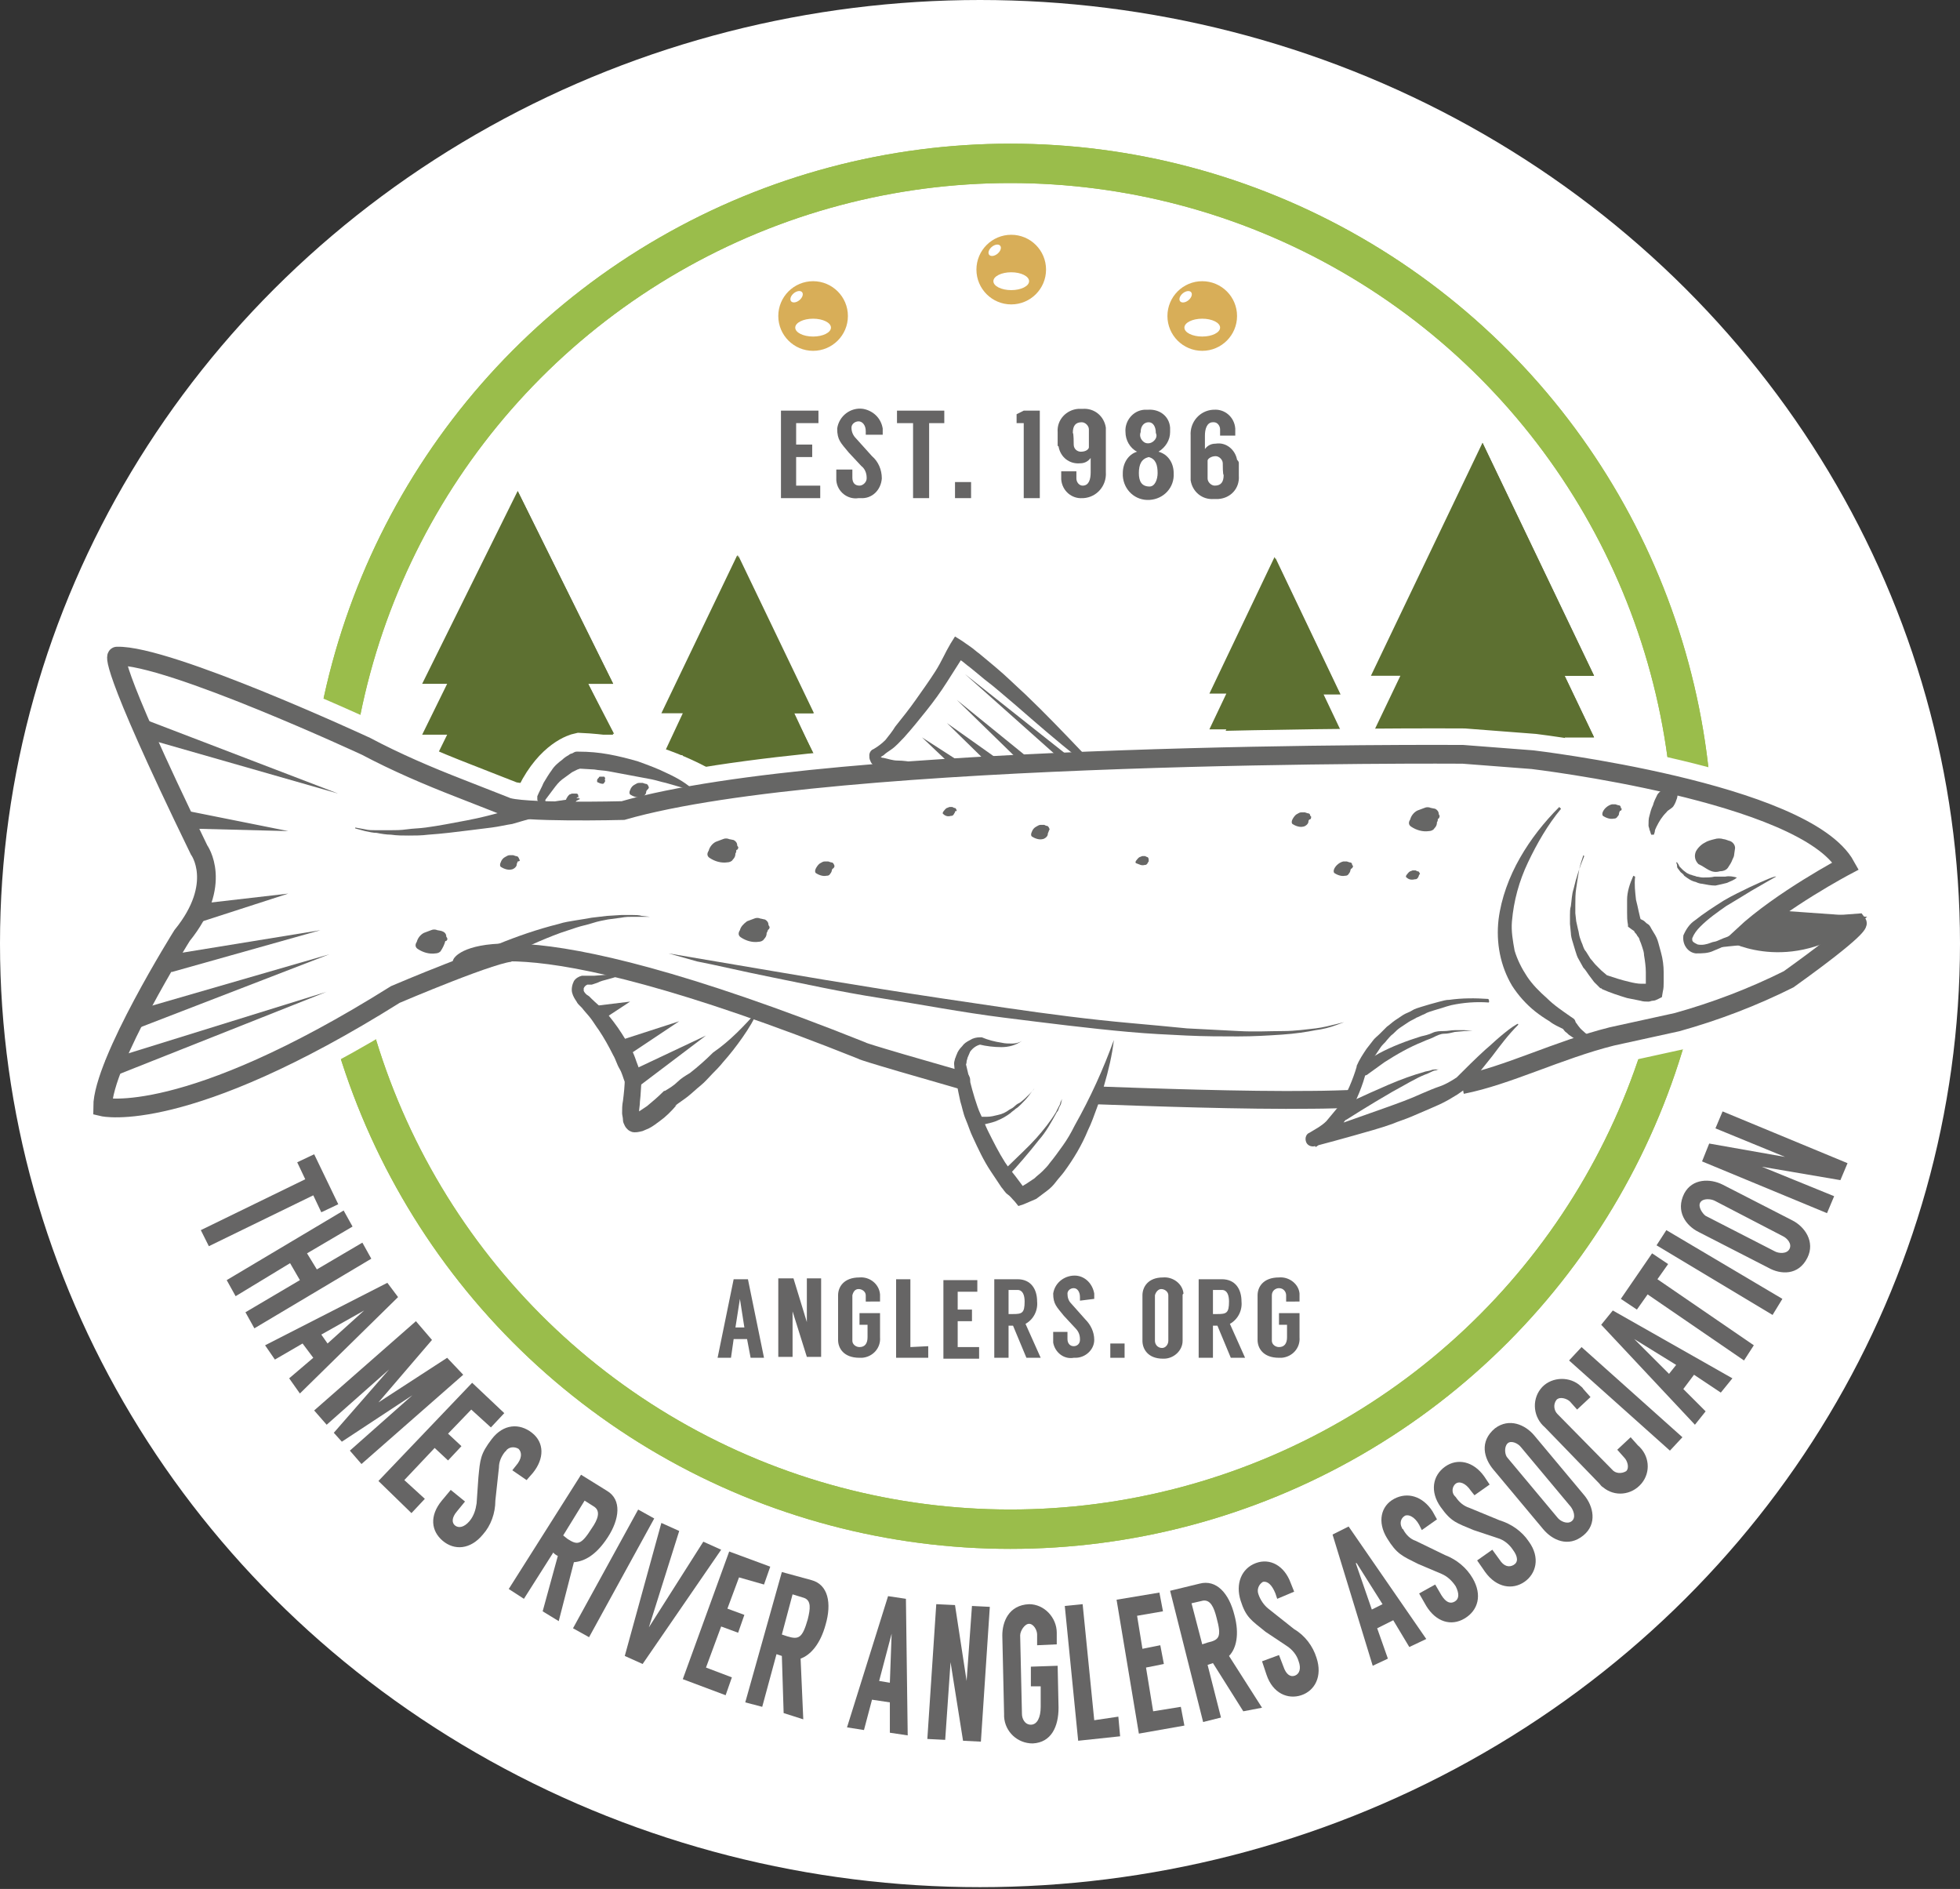 <?xml version="1.0" encoding="utf-8"?>
<!-- Generator: Adobe Illustrator 23.0.0, SVG Export Plug-In . SVG Version: 6.00 Build 0)  -->
<svg version="1.1" id="Layer_1" xmlns="http://www.w3.org/2000/svg" xmlns:xlink="http://www.w3.org/1999/xlink" x="0px" y="0px"
	 viewBox="0 0 219.6 211.6" style="enable-background:new 0 0 219.6 211.6;" xml:space="preserve">
<rect x="0" y="0" width="219.6" height="211.6" fill="#333333" stroke="none"/>
<style type="text/css">
	.st0{fill:#FFFFFF;}
	.st1{fill:#FFFFFF;stroke:#9ABD4B;stroke-width:4.41;stroke-miterlimit:10;}
	.st2{fill:#5D7031;}
	.st3{fill:#FFFFFF;stroke:#FFFFFF;stroke-width:6;stroke-linejoin:round;}
	.st4{fill:#666565;}
	.st5{fill:none;stroke:#9ABD4B;stroke-width:4.41;stroke-miterlimit:10;}
	.st6{fill:#D8AE58;}
	.st7{fill:#FFFFFF;stroke:#FFFFFF;stroke-width:6;stroke-miterlimit:10;}
	.st8{fill:none;}
	.st9{fill:#666665;}
	.st10{fill:none;stroke:#666665;stroke-width:2;stroke-linecap:round;stroke-linejoin:round;}
	.st11{fill:none;stroke:#666665;stroke-width:2;stroke-miterlimit:10;}
	.st12{fill:none;stroke:#666665;stroke-width:2.1;stroke-miterlimit:10;}
	.st13{fill:none;stroke:#D42027;stroke-width:2;stroke-linejoin:round;}
	.st14{fill:none;stroke:#D42027;stroke-linejoin:round;}
	.st15{fill:none;stroke:#D42027;stroke-width:2;stroke-linecap:round;stroke-linejoin:round;}
	.st16{fill:none;stroke:#D42027;stroke-miterlimit:10;}
</style>
<g>
	<ellipse class="st0" cx="109.8" cy="105.7" rx="109.8" ry="105.7"/>
</g>
<g id="logo">
	<circle class="st1" cx="113.2" cy="94.8" r="76.5"/>
	<path class="st2" d="M88.9,79.9h2.2l-8.5-17.7l-8.5,17.7h2.4l-2.2,4.7h2.2l-2.2,4.7h7.4v4c0,0.6,0.5,1.1,1.1,1.1l0,0
		c0.6,0,1.1-0.5,1.1-1l0,0v-4h7.4l-2.2-4.7h2.2L88.9,79.9z"/>
	<path class="st2" d="M83.8,89.3h7.4L89,84.6h2.2L89,79.9h2.2l-8.5-17.7v32.2l0,0c0.6,0,1.1-0.5,1.1-1l0,0V89.3z"/>
	<path class="st3" d="M166.8,112.2c0,0-10.3-1.2-14.2,7.6c0,0-1.5,6.2-5.4,8c0,0,12.6-3.5,16.7-6.3c0,0,4.6-5.2,6.4-6.5"/>
	<path class="st2" d="M175.3,75.7h3.3l-12.5-26.1l-12.5,26.1h3.3l-3.3,6.9h3.3l-3.3,6.9h10.9v6c0,0.9,0.7,1.6,1.6,1.6l0,0
		c0.9,0,1.6-0.7,1.6-1.6v-6h10.9l-3.3-6.9h3.3L175.3,75.7z"/>
	<path class="st2" d="M167.7,89.5h10.9l-3.3-6.9h3.3l-3.3-6.9h3.3l-12.5-26.1v47.5l0,0c0.9,0,1.6-0.7,1.6-1.6V89.5z"/>
	<path class="st2" d="M148.2,77.7h1.9l-7.3-15.3l-7.3,15.3h1.9l-1.9,4h1.9l-1.9,4h6.4v3.5c0,0.5,0.4,0.9,0.9,0.9l0,0
		c0.5,0,0.9-0.4,0.9-0.9v-3.4h6.4l-1.9-4h1.9L148.2,77.7z"/>
	<path class="st2" d="M143.8,85.8h6.4l-1.9-4h1.9l-1.9-4h1.9l-7.3-15.3v27.7l0,0c0.5,0,0.9-0.4,0.9-0.9L143.8,85.8L143.8,85.8z"/>
	<path class="st2" d="M65.9,76.6h2.8L58,55L47.3,76.6h2.8l-2.8,5.7h2.8L47.3,88h9.4v5c0,0.7,0.7,1.3,1.4,1.2l0,0
		c0.7,0,1.3-0.6,1.3-1.3v-5h9.4L66,82.2h2.8L65.9,76.6z"/>
	<path class="st2" d="M59.3,88h9.4l-2.8-5.7h2.8l-2.8-5.7h2.8L58,55v39.3l0,0c0.7,0,1.3-0.6,1.3-1.3V88z"/>
	<circle class="st5" cx="113.2" cy="94.8" r="76.5"/>
	<path class="st4" d="M36,135.8l-0.9-1.9l-11.7,5.7l-0.9-1.8l11.7-5.7l-0.9-1.9l1.9-0.9l2.7,5.6L36,135.8z"/>
	<path class="st4" d="M41.6,141l-13.1,7.8l-1-1.8l6.1-3.6l-1.1-1.9l-6.1,3.7l-1-1.8l13.1-7.8l1,1.8l-5.1,3l1.1,1.8l5.1-3L41.6,141z"
		/>
	<path class="st4" d="M35.1,152.1l-1.2-1.6l-3.1,1.8l-1.1-1.6l13.7-7l1.2,1.6l-11,10.8l-1.2-1.7L35.1,152.1z M36.7,150.5l4.1-3.7
		l0,0l-4.8,2.7L36.7,150.5z"/>
	<path class="st4" d="M51.9,154l-11.4,10l-1.3-1.5l7-6.2l-7.9,5.2l-0.9-1l6.2-7.1l0,0l-7,6.2l-1.4-1.6l11.4-10l1.8,2.1l-6,7l0,0
		l7.7-5L51.9,154z"/>
	<path class="st4" d="M52.8,157.9l-2.6,2.7l1.5,1.4l-1.5,1.6l-1.5-1.4l-3.4,3.6l2.3,2.1l-1.5,1.6l-3.7-3.6l10.5-11l3.6,3.4l-1.5,1.6
		L52.8,157.9z"/>
	<path class="st4" d="M57.4,164.7l0.4-0.5c0.7-0.8,0.7-1.5,0.3-1.9c-0.5-0.3-1.1-0.2-1.4,0.2c0,0,0,0.1-0.1,0.1
		c-0.4,0.5-0.7,1.1-0.7,1.8l-0.4,3.7c0,1.4-0.5,2.8-1.4,3.8c-1.4,1.7-3.2,1.8-4.5,0.7s-1.5-2.8-0.1-4.5l1-1.2l1.6,1.3l-0.9,1.1
		c-0.6,0.7-0.6,1.3-0.2,1.6c0.4,0.3,1,0.2,1.6-0.5c0.5-0.6,0.7-1.3,0.8-2l0.2-2.9c0.2-2,0.2-2.6,1.5-4.3c1.3-1.7,3.1-1.8,4.5-0.7
		s1.4,2.9,0.1,4.5l-0.7,0.8L57.4,164.7z"/>
	<path class="st4" d="M60.8,180.5l1.7-6.2c-0.2-0.1-0.5-0.3-0.5-0.4l-3.3,5.2L57,178l8.1-12.8L68,167c1.7,1,1.4,3.2,0.1,5.2
		s-2.6,2.7-3.8,2.8l-1.7,6.6L60.8,180.5z M63.1,172l0.5,0.4c1.1,0.7,1.5,0.7,2.7-1.2c0.7-1,1-1.9,0.3-2.4l-1.1-0.7L63.1,172z"/>
	<path class="st4" d="M66,183.4l-1.8-1l7.3-13.3l1.8,1L66,183.4z"/>
	<path class="st4" d="M72,186.4l-2-0.9l4.1-14.9l2,0.9l-3.4,10.8l0,0l6.1-9.6l2,0.9L72,186.4z"/>
	<path class="st4" d="M82.8,176.7l-1.3,3.5l1.9,0.7l-0.7,2l-1.9-0.7l-1.7,4.6l2.9,1.1l-0.7,2l-4.8-1.8l5.2-14.3l4.6,1.7l-0.7,2
		L82.8,176.7z"/>
	<path class="st4" d="M87.8,191.9l-0.2-6.4l-0.6-0.2l-1.6,5.9l-1.9-0.5l4.1-14.6l3.3,0.9c1.9,0.5,2.3,2.6,1.6,5
		c-0.6,2.2-1.7,3.4-2.8,3.8l0.3,6.8L87.8,191.9z M87.6,183.1l0.6,0.2c1.3,0.4,1.7,0.2,2.3-1.9c0.3-1.2,0.4-2.1-0.4-2.4l-1.3-0.4
		L87.6,183.1z"/>
	<path class="st4" d="M99.7,190.7l-2-0.3l-0.9,3.4l-1.9-0.3l4.6-14.7l2,0.3l0.2,15.3l-2-0.3L99.7,190.7z M99.7,188.5l0.2-5.5l0,0
		l-1.4,5.3L99.7,188.5z"/>
	<path class="st4" d="M110.9,180l-1,15.1l-2-0.1l-1.4-8.8l0,0l-0.6,8.7l-2-0.1l1-15.1l2.1,0.1l1.3,8.5l0,0l0.6-8.4L110.9,180z"/>
	<path class="st4" d="M116.2,184.3v-1.2c0-0.5-0.4-1.2-0.9-1.2s-1,0.8-1,1.3l0.2,8.8c0,0.5,0.3,1.2,1,1.2s1.1-0.8,1.1-2v-2.3h-1.1
		v-2.2l3-0.1l0.1,4.7c0,2.1-0.8,3.9-2.9,4c-1.7,0-3.1-1.3-3.2-3c0-0.1,0-0.2,0-0.3l-0.2-8.8c0-1.5,0.7-3.4,3-3.5
		c1.7,0,3.1,1.5,3.1,3.2v0.1v1.2L116.2,184.3z"/>
	<path class="st4" d="M125.3,192.3l0.2,2.2l-4.7,0.5l-1.5-15.1l2-0.2l1.3,13L125.3,192.3z"/>
	<path class="st4" d="M127.4,181l0.6,3.7l2-0.4l0.4,2.1l-2,0.4l0.8,4.9l3.1-0.5l0.4,2.1l-5.1,0.9l-2.5-15l4.8-0.8l0.4,2.1L127.4,181
		z"/>
	<path class="st4" d="M139.3,191.7l-3.4-5.4l-0.6,0.2l1.5,5.9l-2,0.5l-3.7-14.7l3.3-0.8c1.9-0.5,3.3,1.1,3.9,3.5
		c0.6,2.2,0.2,3.8-0.6,4.6l3.7,5.8L139.3,191.7z M134.7,184.2l0.6-0.2c1.3-0.3,1.6-0.6,1-2.8c-0.3-1.2-0.7-2-1.5-1.9l-1.3,0.3
		L134.7,184.2z"/>
	<path class="st4" d="M143.1,179.1l-0.2-0.6c-0.4-1-0.9-1.4-1.4-1.3c-0.5,0.3-0.7,0.9-0.5,1.4l0,0c0.2,0.6,0.6,1.2,1.1,1.6l2.9,2.3
		c1.2,0.7,2.1,1.9,2.5,3.2c0.7,2.1-0.2,3.7-1.7,4.2s-3.2-0.2-3.9-2.3l-0.5-1.5l1.9-0.7l0.5,1.3c0.3,0.9,0.8,1.2,1.3,1
		c0.5-0.2,0.7-0.8,0.4-1.6c-0.2-0.7-0.7-1.3-1.3-1.7l-2.4-1.6c-1.6-1.3-2.2-1.6-2.8-3.5s0.1-3.6,1.7-4.2c1.6-0.6,3.2,0.3,3.9,2.2
		l0.4,1L143.1,179.1z"/>
	<path class="st4" d="M156.1,181.5l-1.8,0.9l1.2,3.4l-1.7,0.8l-4.5-14.7l1.8-0.9l8.7,12.6l-1.9,0.9L156.1,181.5z M154.9,179.7
		l-2.9-4.6h-0.1l1.8,5.2L154.9,179.7z"/>
	<path class="st4" d="M159.3,171.4l-0.3-0.6c-0.5-0.9-1.2-1.2-1.6-1c-0.5,0.3-0.6,0.9-0.3,1.4c0,0,0,0.1,0.1,0.1
		c0.3,0.6,0.8,1.1,1.4,1.3l3.3,1.6c1.3,0.5,2.4,1.4,3.1,2.6c1.1,1.9,0.6,3.6-0.9,4.5s-3.2,0.4-4.3-1.4l-0.8-1.4l1.8-1l0.7,1.2
		c0.5,0.8,1,1,1.5,0.7c0.5-0.3,0.5-0.9,0.1-1.7c-0.4-0.6-0.9-1.1-1.6-1.4l-2.6-1.1c-1.8-0.9-2.4-1.1-3.5-2.9s-0.7-3.6,0.8-4.4
		s3.2-0.3,4.3,1.4l0.5,0.9L159.3,171.4z"/>
	<path class="st4" d="M165.2,167.5l-0.4-0.5c-0.6-0.9-1.3-1.1-1.7-0.8c-0.4,0.3-0.5,1-0.1,1.4l0.1,0.1c0.4,0.6,0.9,1,1.5,1.2
		l3.4,1.4c1.3,0.4,2.5,1.2,3.3,2.4c1.3,1.8,0.8,3.6-0.5,4.5s-3.1,0.7-4.4-1.1l-0.9-1.3l1.7-1.2l0.8,1.1c0.5,0.8,1.1,0.9,1.6,0.6
		s0.5-0.9-0.1-1.7c-0.4-0.6-1-1.1-1.7-1.3l-2.7-0.9c-1.9-0.8-2.5-0.9-3.7-2.6s-0.9-3.5,0.5-4.5s3.2-0.6,4.4,1.1l0.6,0.9L165.2,167.5
		z"/>
	<path class="st4" d="M171.9,160.8l5.6,6.7c1,1.2,1.5,3.2-0.1,4.5c-1.7,1.4-3.5,0.5-4.5-0.7l-5.6-6.7c-1-1.2-1.6-3.1,0.2-4.6
		C169.1,158.8,170.9,159.6,171.9,160.8z M170.4,162.1c-0.3-0.4-1.1-0.8-1.5-0.4c-0.4,0.4-0.3,1.3,0,1.6l5.6,6.7
		c0.3,0.4,1.1,0.8,1.6,0.4c0.5-0.4,0.2-1.2-0.1-1.6L170.4,162.1z"/>
	<path class="st4" d="M176.7,157.9l-0.8-0.9c-0.3-0.3-1.1-0.6-1.5-0.2c-0.4,0.5-0.3,1.2,0.1,1.6l6.1,6.2c0.4,0.5,1.1,0.5,1.6,0.2
		c0.4-0.4,0.1-1.2-0.2-1.5l-0.8-0.9l1.5-1.4l0.8,0.9c1.3,1.1,1.5,3,0.4,4.3c-1.1,1.3-3,1.5-4.3,0.4c-0.2-0.1-0.3-0.3-0.4-0.4
		l-6.1-6.3c-1.3-1.1-1.5-3-0.5-4.3c1-1.3,3-1.5,4.3-0.5c0.2,0.2,0.4,0.3,0.5,0.5l0.8,0.9L176.7,157.9z"/>
	<path class="st4" d="M188.5,161l-1.4,1.5l-11.3-10.1l1.4-1.5L188.5,161z"/>
	<path class="st4" d="M189.8,154l-1.2,1.6l2.5,2.5l-1.2,1.5l-10.5-11.2l1.3-1.6l13.4,7.6l-1.3,1.6L189.8,154z M187.8,152.9l-4.7-2.9
		l0,0l3.9,3.9L187.8,152.9z"/>
	<path class="st4" d="M186.9,141.6l-1.2,1.7l10.8,7.4l-1.1,1.7l-10.8-7.4l-1.2,1.7l-1.8-1.2l3.5-5.1L186.9,141.6z"/>
	<path class="st4" d="M199.7,145.5l-1.1,1.8l-13-7.8l1.1-1.7L199.7,145.5z"/>
	<path class="st4" d="M193,132.7l7.8,4c1.4,0.7,2.6,2.4,1.7,4.2c-1,2-3,1.9-4.4,1.1l-7.8-4c-1.4-0.7-2.6-2.3-1.6-4.3
		C189.6,132,191.6,132,193,132.7z M192.1,134.5c-0.4-0.2-1.3-0.3-1.6,0.2s0.3,1.3,0.6,1.5l7.8,4c0.4,0.2,1.3,0.3,1.6-0.3
		s-0.3-1.2-0.7-1.4L192.1,134.5z"/>
	<path class="st4" d="M193,124.5l14,5.8l-0.8,1.9l-8.8-1.5l0,0l8.1,3.3l-0.8,1.9l-14-5.8l0.8-2l8.5,1.5l0,0l-7.8-3.2L193,124.5z"/>
	<path class="st4" d="M83.7,150h-1.5l-0.3,2.1h-1.5l1.8-8.8h1.6l1.8,8.8h-1.5L83.7,150z M83.4,148.7l-0.5-3.2l0,0l-0.5,3.2H83.4z"/>
	<path class="st4" d="M92,143.2v8.8h-1.6l-1.6-5.1l0,0v5.1h-1.6v-8.8h1.7l1.5,4.9l0,0v-4.9L92,143.2z"/>
	<path class="st4" d="M97,145.8v-0.7c0-0.4-0.4-0.7-0.8-0.7s-0.6,0.3-0.7,0.7v5.1c0,0.4,0.4,0.7,0.8,0.7c0.6,0,0.9-0.4,0.9-1.1v-1.4
		h-0.9v-1.3h2.3v2.7c0.1,1.2-0.8,2.2-2,2.3c-0.1,0-0.2,0-0.3,0c-1.8,0-2.4-1.1-2.4-2v-5c0-0.9,0.6-2,2.4-2c1.1-0.1,2.2,0.7,2.3,1.9
		v0.1v0.7H97z"/>
	<path class="st4" d="M104,150.8v1.3h-3.6v-8.8h1.6v7.6L104,150.8z"/>
	<path class="st4" d="M107.3,144.5v2.2h1.6v1.3h-1.6v2.9h2.4v1.3h-4v-8.8h3.8v1.3h-2.2V144.5z"/>
	<path class="st4" d="M115,152.1l-1.5-3.6H113v3.6h-1.6v-8.8h2.6c1.5,0,2.2,1.1,2.2,2.5c0.1,1-0.4,2-1.3,2.5l1.7,3.8H115z
		 M113,147.2h0.5c1,0,1.3-0.1,1.3-1.4c0-0.7-0.2-1.3-0.8-1.3h-1V147.2z"/>
	<path class="st4" d="M121,145.7v-0.4c0-0.6-0.3-1-0.7-1c-0.4,0-0.7,0.3-0.7,0.6l0,0c0,0.4,0.1,0.8,0.4,1.1l1.6,1.8
		c0.6,0.6,1,1.4,1,2.3c0,1.1-1,2-2.1,2c-0.1,0-0.1,0-0.2,0c-1.1,0.2-2.1-0.6-2.3-1.7c0-0.1,0-0.2,0-0.3v-0.9h1.6v0.8
		c0,0.5,0.3,0.8,0.7,0.8c0.4,0,0.7-0.3,0.7-0.7V150c0-0.5-0.2-0.9-0.5-1.2l-1.3-1.4c-0.8-1-1.2-1.3-1.2-2.5c0.2-1.3,1.4-2.1,2.6-2
		c1,0.1,1.8,0.9,2,2v0.6L121,145.7z"/>
	<path class="st4" d="M124.4,150.5h1.6v1.6h-1.6V150.5z"/>
	<path class="st4" d="M132.5,145.1v5.1c0,1.1-1,2-2.1,2h-0.1c-1.7,0-2.3-1.1-2.3-2v-5.1c0-0.9,0.6-2,2.3-2c1.1-0.1,2.2,0.7,2.3,1.8
		C132.5,145,132.5,145,132.5,145.1z M130.9,145.1c0-0.4-0.4-0.7-0.8-0.7c-0.3,0-0.6,0.3-0.7,0.7v5.1c0,0.4,0.3,0.8,0.8,0.8l0,0
		c0.4,0,0.7-0.4,0.7-0.8V145.1z"/>
	<path class="st4" d="M137.9,152.1l-1.5-3.6h-0.5v3.6h-1.6v-8.8h2.6c1.5,0,2.2,1.1,2.2,2.5c0.1,1-0.4,2-1.3,2.5l1.7,3.8H137.9z
		 M135.9,147.2h0.5c1,0,1.3-0.1,1.3-1.4c0-0.7-0.2-1.3-0.8-1.3h-1V147.2z"/>
	<path class="st4" d="M144.1,145.8v-0.7c0-0.4-0.3-0.8-0.8-0.8c-0.4,0-0.8,0.3-0.8,0.8v5.1c0,0.4,0.4,0.7,0.8,0.7
		c0.6,0,0.9-0.4,0.9-1.1v-1.4h-0.9v-1.3h2.3v2.7c0.1,1.2-0.8,2.2-2,2.3c-0.1,0-0.2,0-0.3,0c-1.8,0-2.4-1.1-2.4-2v-5
		c0-0.9,0.6-2,2.4-2c1.1-0.1,2.2,0.7,2.3,1.8c0,0.1,0,0.1,0,0.2v0.7H144.1z"/>
	<path class="st4" d="M89.2,47.4v2.4H91v1.4h-1.8v3.2h2.7v1.4h-4.4V46h4.2v1.4C91.7,47.4,89.2,47.4,89.2,47.4z"/>
	<path class="st4" d="M97,48.7v-0.4c0-0.7-0.4-1.1-0.8-1.1s-0.8,0.3-0.8,0.7l0,0c0,0.5,0.2,0.9,0.5,1.2l1.8,2
		c0.7,0.6,1.1,1.5,1.1,2.5c-0.1,1.3-1.1,2.3-2.4,2.2c-0.1,0-0.1,0-0.2,0c-1.2,0.2-2.4-0.7-2.5-2c0-0.1,0-0.2,0-0.2v-1h1.8v0.9
		c0,0.6,0.3,0.9,0.8,0.9c0.4,0,0.8-0.4,0.8-0.8v-0.1c0-0.5-0.2-1-0.6-1.3l-1.4-1.5c-0.9-1.1-1.3-1.4-1.3-2.7
		c0.2-1.4,1.5-2.4,2.9-2.2c1.1,0.2,2,1,2.2,2.2v0.7C98.9,48.7,97,48.7,97,48.7z"/>
	<path class="st4" d="M105.9,47.4h-1.8v8.4h-1.8v-8.4h-1.8V46h5.3v1.4H105.9z"/>
	<path class="st4" d="M107,54h1.8v1.8H107V54z"/>
	<path class="st4" d="M114.7,46h1.8v9.8h-1.8v-8.4h-0.8v-1L114.7,46z"/>
	<path class="st4" d="M118.5,49.8c0-0.1,0-1.2,0-1.4c-0.1-1.4,1-2.5,2.3-2.6c0.2,0,0.3,0,0.5,0c1.3-0.1,2.4,0.8,2.6,2.1V48v4.9
		c0.1,1.5-1,2.8-2.5,2.9h-0.1c-1.2,0.1-2.3-0.8-2.4-2.1v-0.1v-0.8h1.7v0.8c0,0.4,0.3,0.8,0.7,0.8l0,0c0.7,0,0.9-0.7,0.9-1.5v-1.6
		c-0.3,0.4-0.7,0.6-1.2,0.6c-1.2,0.1-2.2-0.7-2.4-1.9C118.5,50,118.5,49.9,118.5,49.8z M120.3,49.8c0,0.5,0.4,0.8,0.8,0.8l0,0
		c0.6,0,0.9-0.3,0.9-0.5v-2c0-0.4-0.4-0.8-0.8-0.8c-0.7,0-1,0.4-1,1.2C120.3,48.5,120.3,49.7,120.3,49.8z"/>
	<path class="st4" d="M131.5,53c0.1,1.6-1.1,2.9-2.7,3c-1.6,0.1-2.9-1.1-3-2.7c0-0.1,0-0.2,0-0.3c0-1.1,0.6-2.1,1.6-2.4
		c-0.8-0.4-1.3-1.3-1.3-2.2c-0.1-1.2,0.8-2.4,2.1-2.5c0.1,0,0.3,0,0.4,0c1.3-0.1,2.4,0.7,2.5,2c0,0.2,0,0.3,0,0.5
		c0,0.9-0.5,1.7-1.3,2.2C130.9,50.9,131.5,51.9,131.5,53z M129.7,53c0-0.9-0.2-1.6-1-1.8c-0.8,0.2-1.1,0.8-1.1,1.8
		c0,0.9,0.3,1.5,1.2,1.5C129.4,54.5,129.7,53.7,129.7,53z M127.8,48.4c-0.2,0.5,0.1,1,0.5,1.2c0.5,0.2,1-0.1,1.2-0.5
		c0.1-0.2,0.1-0.4,0-0.6c0-0.7-0.3-1.2-0.8-1.2S127.8,47.7,127.8,48.4z"/>
	<path class="st4" d="M138.8,51.9c0,0.1,0,1.3,0,1.4c0.1,1.4-0.9,2.5-2.3,2.6c-0.2,0-0.3,0-0.5,0c-1.3,0.1-2.4-0.8-2.6-2.1v-0.1
		v-4.9c-0.1-1.5,1-2.8,2.5-2.9h0.1c1.2-0.1,2.3,0.8,2.4,2.1v0.1v0.7h-1.7v-0.7c0-0.4-0.3-0.8-0.7-0.8c0,0,0,0-0.1,0
		c-0.7,0-0.9,0.8-0.9,1.5v1.5c0.3-0.4,0.7-0.6,1.2-0.6c1.2-0.2,2.2,0.7,2.4,1.8C138.8,51.7,138.8,51.8,138.8,51.9z M137,51.9
		c0-0.4-0.4-0.8-0.8-0.8l0,0c-0.5,0-0.9,0.3-0.9,0.5v2c0,0.4,0.4,0.8,0.8,0.8c0.7,0,1-0.4,1-1.2C137,53.2,137,52.1,137,51.9
		L137,51.9z"/>
	<circle class="st6" cx="113.3" cy="30.2" r="3.9"/>
	<ellipse transform="matrix(0.771 -0.636 0.636 0.771 7.671 77.362)" class="st0" cx="111.5" cy="28" rx="0.8" ry="0.5"/>
	<circle class="st6" cx="91.1" cy="35.4" r="3.9"/>
	<ellipse transform="matrix(0.771 -0.636 0.636 0.771 -0.715 64.437)" class="st0" cx="89.3" cy="33.2" rx="0.8" ry="0.5"/>
	<circle class="st6" cx="134.7" cy="35.4" r="3.9"/>
	<ellipse transform="matrix(0.771 -0.636 0.636 0.771 9.259 92.171)" class="st0" cx="132.9" cy="33.2" rx="0.8" ry="0.5"/>
	<ellipse class="st0" cx="91.1" cy="36.7" rx="2" ry="1"/>
	<ellipse class="st0" cx="113.3" cy="31.5" rx="2" ry="1"/>
	<ellipse class="st0" cx="134.7" cy="36.7" rx="2" ry="1"/>
	<path class="st7" d="M125.4,86.1c0,0-2.8-1.5-4.3-1.6c0,0-11.2-10.6-13.7-12c0,0-6.7,11-9.7,11.9c0,0-0.8,1,2.7,1.3
		c0,0,3.3,0,3.6,0.4c0,0,1.2,0.4,1.1,1.1"/>
	<path class="st7" d="M77.8,88.6c-4-2.1-8.3-3.3-12.8-3.5c0,0-2.3,0.5-4.2,4.3c0,0,0,0.7,1.2,1.3"/>
	<path class="st7" d="M57.5,106.8c-1.5-0.2-13.2,4.8-13.2,4.8c-23.6,14.7-32.8,12.5-32.8,12.5c0-5,8.9-19.2,8.9-19.2
		c4.7-5.8,1.9-9.6,1.9-9.6c-10.4-21.5-9.1-21.7-9.1-21.7c5.8-0.1,27.9,10.1,27.9,10.1c3.4,1.8,6.9,3.3,10.5,4.7l5.1,2
		c1.5,0.8,13.2,0.5,13.2,0.5c23.6-6.8,94.1-6.3,94.1-6.3l7.8,0.6c0,0,30.4,3.7,35.1,11.9c0,0-7.2,3.8-11.5,7.8c0,0,6.1-0.7,7.5-1
		l5.3-0.4c0,0,0.4,0.4-7.7,6.3c-4,1.9-8.2,3.5-12.5,4.8l-7.3,1.6c-6,1.5-11.7,4.4-16.8,5.4c0,0-14.7,3-39,1.3s-16.6-2.7-35.7-7.3
		S69.5,108.7,57.5,106.8z"/>
	<path class="st7" d="M124.8,116.5c0,0-3.6,15.2-10.3,17.4c-2.2-2.5-3.9-5.3-5.1-8.4c-0.8-2.1-1.4-4.2-1.7-6.4c0,0,0.3-2.4,2.3-2.6
		c0,0,3.2,1.1,4.7,0"/>
	<path class="st7" d="M85,113.1c-2.6,3.9-6,7.3-9.8,10.1c0,0-2.8,3-4.1,2.7c-0.7-0.2-0.3-2.1-0.1-4.9c-1.1-3.3-3-6.2-5.4-8.7
		c0,0-1.8-1.5,0-2.3c0,0,0.4,0.1,5-1"/>
	<polygon class="st9" points="16.5,80.7 37.9,88.9 15.9,82.6 	"/>
	<polygon class="st9" points="20.8,90.8 32.3,93.1 20.6,92.8 	"/>
	<polygon class="st9" points="21.9,101.3 32.3,100.1 22.4,103.3 	"/>
	<polygon class="st9" points="18.7,107 35.9,104.2 19.2,108.9 	"/>
	<polygon class="st9" points="14.8,113.3 36.9,106.9 15.4,115.2 	"/>
	<polygon class="st9" points="11.8,118.8 36.6,111.1 12.4,120.7 	"/>
	<path class="st9" d="M194.4,95c0-0.4-0.3-0.7-0.6-0.8c-0.1,0-0.5-0.2-0.7-0.2c-0.3-0.1-0.7-0.1-1,0c-0.4,0.1-0.8,0.2-1.1,0.4
		c-0.4,0.2-0.8,0.6-1,1c-0.2,0.5-0.1,1,0.3,1.4c0.9,0.4,1.4,1.1,2.4,0.8c0.3,0,0.7-0.1,0.9-0.4s0.4-0.6,0.5-0.9
		c0.1-0.2,0.2-0.4,0.2-0.6"/>
	<path class="st10" d="M51.7,107.9c0,0,4.6-6.3,44.9,9.8c0,0-0.8-0.1,11.1,3.3"/>
	<path class="st11" d="M122.8,122.7c5.6,0.2,16.6,0.6,24.3,0.5c0,0,1.6,0,4.2-0.1"/>
	<path class="st9" d="M166.8,112.3c-1.4-0.1-2.8,0-4.2,0.3c-0.4,0.1-0.7,0.2-1,0.3s-0.7,0.2-1,0.3c-0.3,0.1-0.7,0.2-1,0.4
		c-0.3,0.1-0.6,0.3-0.9,0.4c-0.3,0.2-0.6,0.3-0.9,0.5l-0.9,0.6c-0.3,0.2-0.5,0.4-0.8,0.7c-0.3,0.2-0.5,0.5-0.7,0.7
		c-0.2,0.3-0.5,0.5-0.7,0.8l-0.6,0.9c-0.4,0.6-0.7,1.2-1,1.8v-0.1c-0.4,1.7-1.1,3.3-1.9,4.8c-0.4,0.8-1,1.5-1.6,2.1
		c-0.3,0.3-0.6,0.6-1,0.9c-0.2,0.1-0.4,0.3-0.6,0.4l-0.6,0.4l-0.6-1.5c2.8-0.9,5.6-1.9,8.4-2.9c1.4-0.5,2.8-1,4.1-1.6
		c0.7-0.3,1.4-0.6,2-0.8s1.3-0.6,1.9-1l-0.1,0.1c1.1-1.1,2.2-2.2,3.3-3.2c0.6-0.5,1.1-1,1.7-1.5c0.6-0.5,1.2-1,1.9-1.4h0.1v0.1
		c-1.1,1.1-2,2.3-2.9,3.5l-2.8,3.5l-0.1,0.1l0,0c-0.3,0.2-0.7,0.5-1,0.7l-1,0.6c-0.7,0.4-1.4,0.7-2.1,1s-1.4,0.6-2.1,0.9
		s-1.4,0.5-2.1,0.8c-1.4,0.5-2.9,0.9-4.3,1.3s-2.9,0.8-4.4,1.2c-0.4,0.1-0.9-0.1-1-0.6c-0.1-0.4,0.1-0.8,0.4-0.9l0,0l0.5-0.3
		c0.2-0.1,0.3-0.2,0.5-0.3c0.3-0.2,0.6-0.4,0.9-0.7c0.5-0.6,1-1.2,1.5-1.8c0.4-0.7,0.8-1.4,1.1-2.1s0.6-1.5,0.8-2.2v-0.1l0,0
		c0.3-0.7,0.7-1.3,1.1-1.9l0.7-0.9c0.2-0.3,0.5-0.5,0.8-0.8s0.5-0.5,0.8-0.8c0.3-0.2,0.6-0.5,0.9-0.7l0.9-0.6c0.3-0.2,0.7-0.3,1-0.5
		s0.7-0.3,1-0.4s0.7-0.2,1-0.3c0.4-0.1,0.7-0.2,1.1-0.3s0.7-0.2,1.1-0.2c1.4-0.2,2.9-0.2,4.3-0.1c0,0,0.1,0,0.1,0.1l0,0
		C166.9,112.2,166.8,112.3,166.8,112.3z"/>
	<path class="st9" d="M125.4,86.1c-0.7-0.3-1.4-0.5-2.2-0.7c-0.3-0.1-0.7-0.2-1.1-0.3c-0.3-0.1-0.7-0.1-1-0.1H121l-0.2-0.1
		c-2.4-1.9-4.7-3.9-7-5.9c-1.2-1-2.3-2-3.5-2.9c-0.6-0.5-1.2-1-1.7-1.4c-0.3-0.2-0.6-0.5-0.9-0.7c-0.3-0.2-0.6-0.4-0.8-0.6l1.3-0.3
		c-0.7,1.1-1.4,2.2-2.1,3.3c-0.7,1.1-1.5,2.2-2.3,3.2s-1.6,2-2.5,3c-0.5,0.5-0.9,1-1.5,1.4c-0.3,0.2-0.6,0.4-0.8,0.6
		c-0.3,0.2-0.7,0.4-1.1,0.5l0.3-0.2c0,0,0.1-0.1,0.1-0.2v-0.1l0,0l0.1,0.1c0.1,0.1,0.2,0.1,0.3,0.1c0.1,0.1,0.2,0.1,0.3,0.1
		c0.5,0.1,1,0.3,1.6,0.3l0,0c0.6,0,1.2,0.1,1.9,0.2c0.3,0,0.6,0.1,0.9,0.2c0.2,0,0.3,0.1,0.5,0.1l0.3,0.1c0.1,0,0.2,0.1,0.3,0.2
		l-0.1-0.1c0.3,0.1,0.5,0.3,0.7,0.5s0.3,0.5,0.3,0.8c0-0.3-0.2-0.5-0.4-0.6c-0.2-0.1-0.5-0.2-0.7-0.3l-0.1-0.1h-0.1h-0.2h-0.4h-0.9
		c-0.6,0-1.2,0-1.8,0.1l0,0c-0.6,0-1.2-0.1-1.8-0.2c-0.2,0-0.3-0.1-0.5-0.1c-0.2-0.1-0.3-0.1-0.5-0.2s-0.4-0.3-0.5-0.6
		c-0.1-0.2-0.1-0.4-0.1-0.6s0.1-0.4,0.2-0.5l0.1-0.1l0.2-0.1c0.5-0.3,0.9-0.6,1.3-1c0.4-0.5,0.8-1,1.1-1.5c0.8-1,1.6-2,2.3-3
		s1.5-2.1,2.2-3.2c0.7-1.1,1.1-2.1,1.7-3.1l0.5-0.8l0.8,0.5c0.3,0.2,0.7,0.5,1,0.7s0.6,0.5,0.9,0.7c0.6,0.5,1.2,1,1.8,1.5
		c1.2,1,2.3,2.1,3.4,3.1c2.2,2.1,4.3,4.3,6.4,6.5l-0.3-0.1c0.4,0.1,0.8,0.2,1.2,0.3c0.4,0.1,0.7,0.3,1.1,0.5
		C124.1,85.3,124.7,85.7,125.4,86.1z"/>
	<path class="st9" d="M120,86.1l-11.9-10.6l12.5,9.9c0.2,0.2,0.3,0.5,0.1,0.7C120.5,86.3,120.2,86.4,120,86.1L120,86.1z"/>
	<path class="st9" d="M115.1,86.1l-7.9-7.7l8.5,6.9c0.2,0.2,0.2,0.5,0.1,0.7C115.7,86.3,115.4,86.3,115.1,86.1L115.1,86.1z"/>
	<path class="st9" d="M110.9,85.7l-4.8-4.7l5.5,3.9c0.2,0.2,0.3,0.5,0.1,0.7l0,0C111.5,85.8,111.2,85.9,110.9,85.7L110.9,85.7z"/>
	<path class="st9" d="M107.2,86.3l-3.9-3.7l4.5,2.9c0.2,0.1,0.3,0.4,0.2,0.7l0,0C107.8,86.4,107.5,86.5,107.2,86.3L107.2,86.3z"/>
	<path class="st9" d="M77.8,88.6c-1.1-0.3-2.2-0.6-3.2-0.9c-0.5-0.1-1.1-0.3-1.6-0.4s-1.1-0.2-1.6-0.3s-1.1-0.2-1.6-0.3
		s-1.1-0.2-1.6-0.3s-1.1-0.1-1.6-0.2l-1.7-0.1h0.3H65l-0.3,0.1c-0.2,0.1-0.4,0.2-0.6,0.3c-0.4,0.3-0.7,0.5-1.1,0.8
		c-0.4,0.3-0.7,0.7-1,1.1s-0.6,0.8-0.9,1.2v-0.2l0,0c0,0,0,0,0,0.1s0,0.1,0,0.2s0.1,0.2,0.2,0.4c0.1,0.3,0.3,0.5,0.5,0.7
		c-0.3-0.1-0.6-0.2-0.9-0.4c-0.2-0.1-0.3-0.2-0.4-0.4c-0.1-0.1-0.1-0.2-0.2-0.2l-0.1-0.2c0-0.1,0-0.1,0-0.2l0,0v-0.2
		c0.2-0.5,0.5-1,0.7-1.5c0.3-0.5,0.6-1,0.9-1.4c0.3-0.5,0.8-0.9,1.2-1.2c0.2-0.2,0.5-0.4,0.7-0.5c0.1-0.1,0.3-0.2,0.4-0.2
		c0.2-0.1,0.3-0.2,0.5-0.2h0.1h0.1c1.2,0,2.3,0.1,3.4,0.3c1.1,0.2,2.3,0.5,3.3,0.8c1.1,0.4,2.2,0.8,3.2,1.3
		C76,87.2,77,87.8,77.8,88.6z"/>
	<path class="st9" d="M161.3,91.4l-0.1-0.2c0-0.3-0.2-0.5-0.4-0.6l-0.5-0.1c-0.2-0.1-0.5-0.1-0.7,0c-0.3,0.1-0.5,0.2-0.8,0.3
		c-0.4,0.2-0.7,0.6-0.8,1c-0.2,0.3-0.2,0.6,0.1,0.8c0.6,0.4,1.3,0.6,2,0.5c0.2,0,0.5-0.1,0.6-0.3c0.2-0.2,0.3-0.4,0.3-0.7
		c0.1-0.1,0.1-0.3,0.1-0.4C161.2,91.8,161.3,91.5,161.3,91.4z"/>
	<path class="st9" d="M146.9,91.5c0,0,0-0.1-0.1-0.1c0-0.2-0.1-0.3-0.3-0.3l-0.3-0.1c-0.1,0-0.3,0-0.4,0c-0.2,0-0.3,0.1-0.5,0.2
		s-0.4,0.4-0.5,0.6s-0.1,0.4,0,0.5c0.3,0.2,0.8,0.4,1.2,0.3c0.1,0,0.3-0.1,0.4-0.2c0.1-0.1,0.2-0.2,0.2-0.4c0-0.1,0.1-0.2,0.1-0.2
		C146.9,91.8,146.9,91.6,146.9,91.5z"/>
	<path class="st9" d="M72.7,88.2C72.7,88.2,72.7,88.1,72.7,88.2c-0.1-0.3-0.2-0.4-0.4-0.4L72,87.7c-0.1,0-0.3,0-0.4,0
		c-0.2,0-0.3,0.1-0.5,0.2s-0.4,0.3-0.5,0.6c-0.1,0.2-0.1,0.4,0,0.5c0.3,0.2,0.8,0.4,1.2,0.3c0.1,0,0.3,0,0.4-0.2
		c0.1-0.1,0.2-0.2,0.2-0.4c0-0.1,0.1-0.2,0.1-0.2C72.6,88.4,72.7,88.3,72.7,88.2z"/>
	<path class="st9" d="M64.8,89.2L64.8,89.2c0-0.2-0.1-0.3-0.2-0.3h-0.2c-0.1,0-0.2,0-0.3,0S63.9,89,63.8,89
		c-0.1,0.1-0.2,0.2-0.3,0.4c-0.1,0.1-0.1,0.3,0,0.3c0.2,0.2,0.5,0.2,0.8,0.2c0.1,0,0.2,0,0.2-0.1c0.1-0.1,0.1-0.2,0.1-0.3
		c0-0.1,0-0.1,0.1-0.2C64.8,89.4,64.8,89.3,64.8,89.2z"/>
	<path class="st9" d="M67.8,87.2L67.8,87.2c0-0.1-0.1-0.2-0.1-0.2h-0.2c-0.1,0-0.1,0-0.2,0c-0.1,0-0.2,0-0.2,0.1
		c-0.1,0.1-0.2,0.2-0.2,0.3c0,0.1,0,0.2,0,0.2c0.2,0.1,0.4,0.2,0.6,0.2c0.1,0,0.1,0,0.2-0.1c0-0.1,0.1-0.1,0.1-0.2v-0.1
		C67.7,87.4,67.8,87.3,67.8,87.2z"/>
	<path class="st12" d="M163.8,121.5c5.1-1,10.8-3.9,16.8-5.4l7.3-1.6c4.3-1.2,8.5-2.8,12.5-4.8c8.1-5.8,7.7-6.3,7.7-6.3l-5.3,0.4
		c-1.4,0.4-7.5,1-7.5,1c4.3-4,11.5-7.8,11.5-7.8c-4.6-8.3-35.1-11.9-35.1-11.9l-7.8-0.6c0,0-70.5-0.5-94.1,6.3
		c0,0-11.8,0.3-13.2-0.5l-5.1-2c-3.6-1.4-7.1-2.9-10.5-4.7c0,0-22.2-10.3-27.9-10.1c0,0-1.3,0.1,9.2,21.7c0,0,2.8,3.8-1.9,9.6
		c0,0-8.9,14.2-8.9,19.2c0,0,9.2,2.2,32.8-12.6c0,0,11.7-5,13.2-4.7"/>
	<path class="st9" d="M151.6,97l-0.1-0.1c0-0.2-0.1-0.3-0.3-0.3l-0.3-0.1c-0.1,0-0.3,0-0.4,0c-0.4,0.1-0.8,0.4-1,0.8
		c-0.1,0.2-0.1,0.4,0,0.5c0.3,0.2,0.8,0.4,1.2,0.3c0.1,0,0.3,0,0.4-0.2c0.1-0.1,0.2-0.3,0.2-0.4s0.1-0.2,0.1-0.2
		C151.5,97.3,151.6,97.1,151.6,97z"/>
	<path class="st9" d="M117.6,92.9L117.6,92.9c-0.1-0.3-0.2-0.4-0.4-0.4l-0.2-0.1c-0.1,0-0.3,0-0.4,0c-0.2,0-0.3,0.1-0.5,0.2
		s-0.4,0.3-0.5,0.6c-0.1,0.2-0.1,0.4,0,0.5c0.3,0.2,0.8,0.4,1.2,0.3c0.1,0,0.3-0.1,0.4-0.2s0.2-0.2,0.2-0.4c0-0.1,0.1-0.2,0.1-0.3
		C117.5,93.1,117.6,92.9,117.6,92.9z"/>
	<path class="st9" d="M82.7,94.9c0-0.1-0.1-0.1-0.1-0.2c0-0.3-0.2-0.5-0.4-0.6L81.7,94c-0.2-0.1-0.5-0.1-0.7,0
		c-0.3,0.1-0.5,0.2-0.8,0.3c-0.4,0.2-0.7,0.6-0.8,1c-0.2,0.3-0.2,0.6,0.1,0.8c0.6,0.4,1.3,0.6,2,0.5c0.2,0,0.5-0.1,0.6-0.3
		c0.2-0.2,0.3-0.4,0.3-0.7c0.1-0.1,0.1-0.3,0.1-0.4C82.6,95.3,82.8,94.9,82.7,94.9z"/>
	<path class="st9" d="M86.2,103.8c0-0.1-0.1-0.1-0.1-0.2c0-0.3-0.2-0.5-0.4-0.6c-0.1,0-0.4-0.1-0.5-0.1c-0.2-0.1-0.5-0.1-0.7,0
		c-0.3,0.1-0.5,0.2-0.8,0.3c-0.4,0.3-0.7,0.6-0.8,1c-0.2,0.3-0.2,0.6,0.1,0.8c0.6,0.4,1.3,0.6,2,0.5c0.2,0,0.5-0.1,0.6-0.3
		c0.2-0.2,0.3-0.4,0.3-0.7c0.1-0.1,0.1-0.3,0.2-0.4C86.1,104.2,86.3,103.9,86.2,103.8z"/>
	<path class="st9" d="M93.5,97L93.5,97c-0.1-0.3-0.2-0.4-0.4-0.4l-0.3-0.1c-0.1,0-0.3,0-0.4,0c-0.2,0-0.3,0.1-0.5,0.2
		s-0.4,0.4-0.5,0.6s-0.1,0.4,0,0.5c0.3,0.2,0.8,0.4,1.2,0.3c0.1,0,0.3,0,0.4-0.2c0.1-0.1,0.2-0.3,0.2-0.4s0.1-0.2,0.1-0.2
		C93.4,97.3,93.5,97.1,93.5,97z"/>
	<path class="st9" d="M107.2,90.8L107.2,90.8c-0.1-0.2-0.1-0.3-0.3-0.3l-0.2-0.1c-0.1,0-0.2,0-0.3,0c-0.1,0-0.2,0.1-0.3,0.1
		c-0.2,0.1-0.3,0.3-0.4,0.4s-0.1,0.3,0,0.3c0.2,0.2,0.5,0.3,0.8,0.2c0.1,0,0.2,0,0.3-0.1c0.1-0.1,0.1-0.2,0.2-0.3
		c0-0.1,0-0.1,0.1-0.2C107,91,107.2,90.8,107.2,90.8z"/>
	<path class="st9" d="M128.7,96.3L128.7,96.3c0-0.2-0.1-0.3-0.2-0.3l-0.2-0.1c-0.1,0-0.2,0-0.3,0c-0.1,0-0.2,0.1-0.3,0.1
		c-0.2,0.1-0.3,0.3-0.4,0.4s-0.1,0.3,0,0.3c0.3,0.1,0.6,0.3,0.9,0.2c0.1,0,0.2,0,0.3-0.1s0.1-0.2,0.2-0.3
		C128.7,96.4,128.7,96.4,128.7,96.3C128.6,96.5,128.7,96.4,128.7,96.3z"/>
	<path class="st9" d="M159.1,97.9L159.1,97.9c-0.1-0.2-0.1-0.3-0.3-0.3l-0.2-0.1c-0.1,0-0.2,0-0.3,0s-0.2,0.1-0.3,0.1
		c-0.2,0.1-0.3,0.3-0.4,0.4c-0.1,0.1-0.1,0.3,0,0.3c0.2,0.2,0.5,0.3,0.9,0.2c0.1,0,0.2,0,0.3-0.1s0.2-0.3,0.2-0.5
		C159,98.1,159.1,97.9,159.1,97.9z"/>
	<path class="st9" d="M199.4,102c0,0-4.2,4.2-5.6,3.5c0,0,7.4,4,15.4-2.8L199.4,102z"/>
	<path class="st9" d="M199,98.2c0,0-1.1,0.6-2.8,1.6c-0.8,0.5-1.8,1.1-2.8,1.7c-1,0.7-2,1.4-2.9,2.3c-0.4,0.4-0.7,0.8-0.9,1.3
		c0,0.1,0,0.1,0,0.2s0.1,0.2,0.1,0.2c0.1,0.1,0.3,0.2,0.5,0.3c0.5,0.1,1,0,1.5-0.2c0.2-0.1,0.5-0.1,0.7-0.2s0.5-0.2,0.7-0.3
		c0.9-0.3,1.6-0.7,2.1-1l0.8-0.4l0.1,0.1l-0.7,0.6c-0.3,0.2-0.5,0.4-0.8,0.6c-0.4,0.3-0.7,0.5-1.1,0.8c-0.5,0.3-1,0.5-1.5,0.7
		c-0.6,0.3-1.3,0.3-2,0.3c-0.9-0.1-1.5-1-1.4-1.9v-0.1c0.3-0.7,0.7-1.3,1.3-1.7c1-0.8,2.1-1.5,3.2-2.2c1-0.6,2.1-1.1,2.9-1.5
		C197.7,98.6,198.9,98.1,199,98.2L199,98.2z"/>
	<path class="st9" d="M174.9,90.6c-1.5,1.8-2.7,3.9-3.7,6s-1.6,4.3-1.8,6.6c-0.1,1.1,0.1,2.2,0.3,3.3c0.3,1,0.8,2,1.4,2.9
		c0.6,0.9,1.4,1.7,2.2,2.4c0.8,0.8,1.7,1.4,2.7,2.1l0.3,0.2l0.1,0.1c0.1,0.1,0.1,0.3,0.2,0.4c0.1,0.1,0.2,0.3,0.3,0.4
		c0.2,0.3,0.5,0.5,0.7,0.7c0.1,0.1,0.3,0.2,0.4,0.3c0.2,0.1,0.3,0.2,0.5,0.2c0.2,0.1,0.3,0.1,0.5,0.2c0.2,0,0.4,0.1,0.6,0.1v0.2
		c-0.2,0.1-0.4,0.1-0.6,0.2c-0.2,0-0.4,0.1-0.6,0.1c-0.2,0-0.4,0-0.7-0.1c-0.2,0-0.4-0.1-0.6-0.2c-0.4-0.2-0.8-0.4-1.2-0.7
		c-0.2-0.1-0.3-0.3-0.5-0.4c-0.2-0.2-0.3-0.4-0.5-0.6l0.3,0.3c-0.6-0.3-1.1-0.5-1.6-0.9c-0.5-0.3-1.1-0.7-1.6-1.1
		c-1-0.8-1.9-1.8-2.6-2.9c-1.3-2.2-1.8-4.8-1.5-7.4c0.3-2.4,1.2-4.8,2.4-6.9s2.7-4,4.4-5.7L174.9,90.6z"/>
	<path class="st9" d="M177.4,95.8c-0.2,0.6-0.4,1.2-0.5,1.8c-0.1,0.6-0.2,1.2-0.3,1.9c-0.1,0.6-0.1,1.3-0.1,1.9c0,0.3,0,0.6,0,0.9
		l0.1,0.9l0.2,0.9c0.1,0.3,0.1,0.6,0.2,0.9c0.1,0.3,0.2,0.6,0.3,0.8c0.1,0.3,0.2,0.6,0.4,0.8l0.5,0.8c0.2,0.2,0.4,0.5,0.6,0.7
		l0.3,0.3l0.3,0.3l0.7,0.6l-0.2-0.1c0.9,0.3,1.8,0.6,2.7,0.8c0.4,0.1,0.9,0.2,1.3,0.2c0.2,0,0.4,0,0.6,0c0.1,0,0.1,0,0.2,0
		c0.1,0,0,0,0.1,0l-0.4,0.7v-1v-1c0-0.6-0.1-1.3-0.2-1.9c0-0.3-0.1-0.6-0.2-0.9c-0.1-0.3-0.2-0.6-0.3-0.8c0-0.1-0.1-0.3-0.2-0.4
		c-0.1-0.1-0.1-0.2-0.2-0.3c-0.1-0.1-0.2-0.2-0.2-0.3l-0.3-0.2l-0.4-0.3v-0.2c-0.1-0.5-0.1-0.9-0.1-1.4s0-0.9,0-1.4
		c0-0.9,0.3-1.8,0.7-2.7l0.2,0.1c-0.1,0.9,0,1.7,0.1,2.6c0.1,0.4,0.2,0.8,0.3,1.3s0.2,0.8,0.3,1.2l-0.4-0.5l0.6,0.3
		c0.2,0.1,0.3,0.3,0.5,0.4s0.3,0.3,0.4,0.5c0.1,0.2,0.2,0.3,0.3,0.5c0.2,0.3,0.4,0.7,0.5,1.1s0.2,0.7,0.3,1.1
		c0.2,0.7,0.3,1.5,0.3,2.2c0,0.4,0,0.7,0,1.1s0,0.7-0.1,1.1l-0.1,0.6l-0.4,0.2c-0.2,0.1-0.4,0.2-0.6,0.2c-0.2,0-0.3,0.1-0.5,0.1
		c-0.3,0-0.6,0-0.9-0.1c-0.5-0.1-1-0.2-1.5-0.3c-1-0.3-1.9-0.6-2.8-1l-0.1-0.1h-0.1l-0.7-0.7l-0.3-0.4l-0.3-0.4
		c-0.2-0.3-0.4-0.6-0.6-0.8l-0.5-0.9c-0.2-0.3-0.3-0.7-0.4-1c-0.1-0.3-0.2-0.7-0.3-1s-0.2-0.7-0.2-1l-0.1-1v-1c0-0.3,0-0.7,0.1-1
		c0.1-0.7,0.1-1.3,0.3-1.9c0.3-1.3,0.7-2.5,1.2-3.7L177.4,95.8z"/>
	<path class="st9" d="M194.6,98.3c-0.3,0.3-0.7,0.4-1.1,0.6c-0.4,0.1-0.8,0.2-1.3,0.3c-0.5,0-1-0.1-1.5-0.2c-0.2,0-0.5-0.1-0.7-0.2
		c-0.5-0.1-0.9-0.4-1.3-0.7c-0.1-0.2-0.3-0.3-0.4-0.4l-0.3-0.4c-0.1-0.1-0.1-0.2-0.1-0.4l-0.1-0.3h0.1l0.2,0.3
		c0,0.1,0.1,0.2,0.2,0.3l0.3,0.3l0.4,0.3c0.2,0.1,0.4,0.2,0.5,0.2c0.2,0.1,0.4,0.1,0.6,0.2c0.2,0,0.4,0.1,0.7,0.1
		c0.4,0,0.9,0,1.3-0.1c0.4,0,0.8,0,1.2,0C193.8,98.1,194.2,98.2,194.6,98.3L194.6,98.3z"/>
	<path class="st9" d="M124.8,116.5c-0.2,1.7-0.6,3.4-1.1,5.1c-0.2,0.8-0.5,1.7-0.8,2.5s-0.6,1.7-1,2.5c-0.7,1.7-1.6,3.2-2.7,4.7
		c-0.3,0.4-0.6,0.7-0.9,1.1s-0.6,0.7-1,1s-0.8,0.6-1.2,0.9l-0.7,0.3l-0.7,0.3l-0.6,0.2l-0.4-0.5c-0.3-0.3-0.5-0.6-0.8-0.8
		c-0.3-0.2-0.5-0.6-0.7-0.8c-0.4-0.6-0.8-1.2-1.2-1.8c-0.8-1.2-1.4-2.5-2-3.8c-0.3-0.6-0.5-1.3-0.8-2s-0.4-1.4-0.6-2
		c-0.3-1.4-0.6-2.8-0.7-4.2v-0.1c0-0.2,0.1-0.4,0.1-0.5c0.1-0.2,0.1-0.3,0.2-0.5c0.1-0.3,0.3-0.6,0.6-0.9c0.2-0.3,0.5-0.5,0.9-0.7
		c0.3-0.2,0.7-0.3,1.1-0.3h0.1h0.1c0.7,0.3,1.5,0.5,2.2,0.6c0.4,0.1,0.8,0.1,1.2,0.1c0.4,0,0.8-0.1,1.1-0.3
		c-0.7,0.5-1.5,0.7-2.3,0.7s-1.7-0.1-2.5-0.3h0.2c-0.5,0.1-0.9,0.4-1.2,0.8c-0.1,0.2-0.2,0.5-0.3,0.7c0,0.1-0.1,0.3-0.1,0.4
		s0,0.2-0.1,0.4v-0.2c0.3,1.3,0.6,2.6,1,3.9c0.2,0.6,0.4,1.3,0.7,1.9s0.5,1.2,0.8,1.8c0.6,1.2,1.2,2.4,1.9,3.5
		c0.4,0.6,0.8,1.1,1.2,1.6l0.6,0.8c0.2,0.3,0.4,0.5,0.6,0.7l-1-0.2l0.5-0.2l0.5-0.3c0.3-0.2,0.6-0.4,0.9-0.6
		c0.3-0.3,0.6-0.5,0.9-0.8s0.6-0.6,0.8-0.9c0.5-0.6,1-1.3,1.5-2c0.5-0.7,0.9-1.4,1.3-2.2C122.2,122.9,123.6,119.8,124.8,116.5z"/>
	<path class="st9" d="M112.3,131.2c0,0,0.5-0.4,1.2-1.1c0.7-0.7,1.7-1.6,2.6-2.6c0.8-0.9,1.6-1.9,2.2-2.9c0.1-0.2,0.2-0.4,0.3-0.6
		c0.1-0.2,0.2-0.3,0.2-0.5l0.2-0.4l-0.1,0.4c0,0.2-0.1,0.3-0.2,0.5s-0.1,0.4-0.3,0.6c-0.6,1.1-1.2,2.2-2,3.1
		c-1.1,1.4-2.3,2.8-3.5,4.1c-0.2,0.2-0.5,0.2-0.7,0l0,0c-0.2-0.2-0.2-0.5,0-0.7C112.2,131.3,112.2,131.3,112.3,131.2L112.3,131.2z"
		/>
	<path class="st9" d="M109.5,125l0.3,0.1c0.3,0,0.6,0,0.8,0c0.4,0,0.8-0.1,1.2-0.2c0.5-0.1,0.9-0.3,1.3-0.6c0.2-0.1,0.4-0.2,0.6-0.4
		s0.4-0.3,0.6-0.4c0.4-0.3,0.7-0.6,1-0.9s0.5-0.5,0.6-0.7l0.2-0.3l-0.2,0.3c-0.2,0.3-0.4,0.5-0.6,0.8c-0.3,0.4-0.6,0.7-0.9,1
		c-0.2,0.2-0.4,0.4-0.6,0.5c-0.2,0.2-0.4,0.3-0.6,0.5c-0.4,0.3-0.9,0.6-1.4,0.8c-0.4,0.2-0.9,0.3-1.3,0.4c-0.3,0.1-0.7,0.1-1,0.1
		c-0.1,0-0.3,0-0.4,0L109.5,125z"/>
	<path class="st9" d="M85,113.1c-0.5,1.1-1.1,2.1-1.8,3.1c-0.7,1-1.4,1.9-2.2,2.8c-0.4,0.5-0.8,0.9-1.2,1.3s-0.8,0.9-1.3,1.3
		s-0.9,0.8-1.4,1.2c-0.5,0.4-1,0.7-1.5,1.1l0.2-0.1c-0.6,0.7-1.2,1.3-1.9,1.8c-0.4,0.3-0.8,0.6-1.2,0.8c-0.2,0.1-0.5,0.2-0.7,0.3
		c-0.4,0.1-0.8,0.2-1.2,0.1c-0.2-0.1-0.3-0.1-0.5-0.3c-0.1-0.1-0.2-0.2-0.3-0.4c-0.1-0.2-0.2-0.4-0.2-0.6c0-0.3-0.1-0.6-0.1-0.8
		c0-0.5,0-0.9,0.1-1.4c0.1-0.8,0.2-1.7,0.2-2.5v0.4c-0.2-0.5-0.3-1-0.6-1.5c-0.3-0.5-0.4-1-0.7-1.5c-0.5-1-1-1.9-1.6-2.8
		c-0.3-0.4-0.6-0.9-0.9-1.3s-0.7-0.8-1-1.2l-0.3-0.3c-0.1-0.1-0.2-0.2-0.3-0.4c-0.2-0.3-0.4-0.6-0.5-1s0-0.9,0.2-1.3
		c0.2-0.3,0.5-0.5,0.9-0.6h0.4c-0.2,0-0.1,0-0.1,0H66h0.6l1.3-0.1l2.6-0.3c-0.8,0.3-1.6,0.6-2.4,0.8c-0.4,0.1-0.8,0.2-1.2,0.4
		l-0.6,0.2H66h-0.2h-0.2c0,0,0,0-0.2,0h0.4c-0.2,0.1-0.3,0.2-0.4,0.4c0,0.1,0,0.2,0,0.3c0.1,0.2,0.2,0.3,0.3,0.4l0.3,0.2l0.3,0.3
		c0.4,0.4,0.9,0.8,1.3,1.2c0.4,0.4,0.8,0.9,1.1,1.3c0.7,0.9,1.3,1.9,1.9,2.9c0.3,0.5,0.5,1,0.7,1.6l0.3,0.8c0.1,0.3,0.2,0.5,0.3,0.8
		v0.2v0.2c-0.1,0.9-0.1,1.7-0.2,2.5c0,0.4-0.1,0.8-0.1,1.2c0,0.1,0,0.3,0,0.4l0,0c0-0.1-0.1-0.1-0.1-0.1s-0.1-0.1-0.2-0.1h-0.1l0,0
		c-0.2,0-0.1,0,0-0.1c0.1,0,0.3-0.1,0.4-0.2c0.3-0.2,0.6-0.4,0.9-0.6c0.6-0.5,1.2-1,1.8-1.6l0.1-0.1h0.1c0.5-0.3,1-0.6,1.4-1
		s0.9-0.7,1.4-1c0.9-0.7,1.8-1.5,2.6-2.3C81.8,116.6,83.4,114.9,85,113.1z"/>
	<polygon class="st9" points="66.5,112.7 70.6,112.2 67.1,114.5 	"/>
	<polygon class="st9" points="69.3,116.6 76.1,114.4 70.1,118.4 	"/>
	<polygon class="st9" points="70.2,120.2 79.1,116 71.3,121.9 	"/>
	<path class="st9" d="M52.7,107.1c0,0,1.2-0.6,3-1.3c2.2-0.9,4.5-1.7,6.9-2.3c0.6-0.2,1.3-0.3,1.9-0.4c0.6-0.1,1.3-0.2,1.8-0.3
		l1.7-0.2l1.6-0.1c0.5,0,0.9,0,1.3,0c0.3,0,0.7,0,1,0.1l0.9,0.1h-0.9c-0.3,0-0.7,0-1,0c-0.4,0-0.8,0-1.3,0.1l-1.5,0.2
		c-0.5,0.1-1.1,0.2-1.7,0.4s-1.2,0.3-1.8,0.5c-0.6,0.2-1.2,0.4-1.8,0.6c-2.2,0.8-4.3,1.8-6.4,2.8c-1.7,0.9-2.8,1.5-2.8,1.5
		L52.7,107.1z"/>
	<path class="st9" d="M74.9,106.8l11.8,2c3.5,0.6,7.7,1.3,12.1,2s9.1,1.4,13.9,2.1s9.4,1.3,13.9,1.7c2.2,0.2,4.4,0.4,6.4,0.6
		c2,0.1,4,0.2,5.8,0.3s3.4,0,4.9,0s2.7-0.2,3.7-0.3c0.8-0.1,1.6-0.3,2.4-0.5l0.8-0.2l-0.8,0.3c-0.8,0.3-1.6,0.5-2.4,0.6
		c-1,0.2-2.3,0.4-3.8,0.5s-3.1,0.2-4.9,0.2s-3.7,0-5.8-0.1s-4.2-0.2-6.4-0.4c-4.5-0.4-9.2-1-14-1.6s-9.4-1.5-13.9-2.2
		s-8.5-1.6-12-2.3s-6.4-1.4-8.5-1.8L74.9,106.8z"/>
	<path class="st9" d="M152.5,119.2c0,0,0.8-0.5,2-1.2c1.5-0.8,3.1-1.4,4.7-1.9c0.4-0.1,0.9-0.2,1.3-0.4s0.9-0.2,1.3-0.2
		s0.8-0.1,1.2-0.1s0.8,0,1.1,0l0.9,0.1c0.2,0,0.5,0.1,0.7,0.1l0.6,0.1l-0.6-0.1c-0.2,0-0.5-0.1-0.7-0.1h-0.9l-1.1,0.1
		c-0.4,0.1-0.8,0.2-1.2,0.2s-0.8,0.2-1.2,0.4s-0.8,0.3-1.2,0.5c-1.5,0.6-2.9,1.4-4.3,2.3c-1.1,0.8-1.8,1.3-1.8,1.3
		c-0.3,0.3-0.8,0.2-1.1-0.1C152,120,152.1,119.6,152.5,119.2C152.4,119.3,152.4,119.3,152.5,119.2L152.5,119.2L152.5,119.2z"/>
	<path class="st9" d="M150.1,124c0,0,2.7-1.3,5.5-2.5c1.4-0.6,2.8-1.1,3.9-1.4c0.2-0.1,0.5-0.1,0.8-0.2c0.2-0.1,0.4-0.1,0.6-0.1
		c0.1,0,0.3,0,0.4,0l0,0c-0.1,0-0.2,0-0.4,0.1c-0.2,0-0.4,0.1-0.6,0.2c-0.2,0.1-0.4,0.2-0.7,0.3c-1,0.4-2.3,1.2-3.6,1.9
		c-2.6,1.5-5.1,3.1-5.1,3.1c-0.3,0.2-0.8,0.1-1-0.2C149.6,124.8,149.7,124.3,150.1,124L150.1,124z"/>
	<path class="st9" d="M50.1,105.1c0-0.1-0.1-0.1-0.1-0.2c0-0.3-0.2-0.5-0.5-0.6c0,0-0.4-0.1-0.5-0.1c-0.2-0.1-0.5-0.1-0.7,0
		c-0.3,0.1-0.5,0.2-0.8,0.3c-0.4,0.2-0.7,0.6-0.8,1c-0.2,0.3-0.2,0.6,0.1,0.8c0.6,0.4,1.3,0.6,2,0.5c0.2,0,0.5-0.1,0.6-0.3
		c0.2-0.3,0.4-0.7,0.5-1.1C50,105.5,50.2,105.2,50.1,105.1z"/>
	<path class="st9" d="M188,88.2c0,0.4,0,0.8-0.1,1.2c-0.1,0.3-0.2,0.6-0.4,0.9s-0.6,0.4-0.8,0.7c-0.5,0.5-0.8,1-1.1,1.6
		c-0.1,0.2-0.2,0.4-0.2,0.6l-0.1,0.3H185l-0.1-0.3c0-0.1-0.1-0.2-0.1-0.3c0-0.1-0.1-0.3-0.1-0.4c0-0.4,0-0.8,0.1-1.1
		c0.1-0.4,0.2-0.8,0.4-1.2c0.1-0.4,0.3-0.8,0.5-1.2c0.2-0.3,0.5-0.5,0.9-0.7s0.8-0.3,1.2-0.2L188,88.2z"/>
	<path class="st9" d="M181.7,90.6l-0.1-0.1c0-0.2-0.1-0.3-0.3-0.3l-0.3-0.1c-0.1,0-0.3,0-0.4,0c-0.4,0.1-0.8,0.4-1,0.8
		c-0.1,0.2-0.1,0.4,0,0.5c0.3,0.2,0.8,0.4,1.2,0.3c0.1,0,0.3,0,0.4-0.2c0.1-0.1,0.2-0.2,0.2-0.4c0-0.1,0.1-0.2,0.1-0.3
		C181.6,90.9,181.7,90.7,181.7,90.6z"/>
	<path class="st9" d="M65,89.5c-1.2,0.6-2.4,1.2-3.7,1.6c-1.3,0.5-2.6,0.8-3.9,1.2c-0.7,0.1-1.5,0.3-2.3,0.4s-1.6,0.2-2.4,0.3
		c-1.6,0.2-3.2,0.4-4.7,0.5c-0.8,0.1-1.5,0.1-2.2,0.1s-1.3,0-2-0.1c-0.5,0-1.1-0.1-1.6-0.2c-0.4,0-0.8-0.1-1.3-0.2l-1.1-0.3v-0.1
		l1.1,0.2c0.4,0.1,0.8,0.1,1.2,0.1c0.5,0,1.1,0,1.6,0c0.6,0,1.2,0,1.9-0.1s1.4-0.1,2.1-0.2c1.5-0.2,3-0.5,4.6-0.8s3.1-0.7,4.5-1.1
		s2.8-0.6,4-0.8c2.3-0.4,4-0.6,4-0.6L65,89.5z"/>
	<path class="st9" d="M58.2,96.3L58.2,96.3c-0.1-0.3-0.2-0.4-0.4-0.4l-0.3-0.1c-0.1,0-0.3,0-0.4,0c-0.2,0-0.3,0.1-0.5,0.2
		s-0.4,0.3-0.5,0.6c-0.1,0.2-0.1,0.4,0,0.5c0.3,0.2,0.8,0.4,1.2,0.3c0.1,0,0.3-0.1,0.4-0.2c0.1-0.1,0.2-0.2,0.2-0.4
		c0-0.1,0.1-0.2,0.1-0.3C58.2,96.5,58.3,96.4,58.2,96.3z"/>
</g>
</svg>
